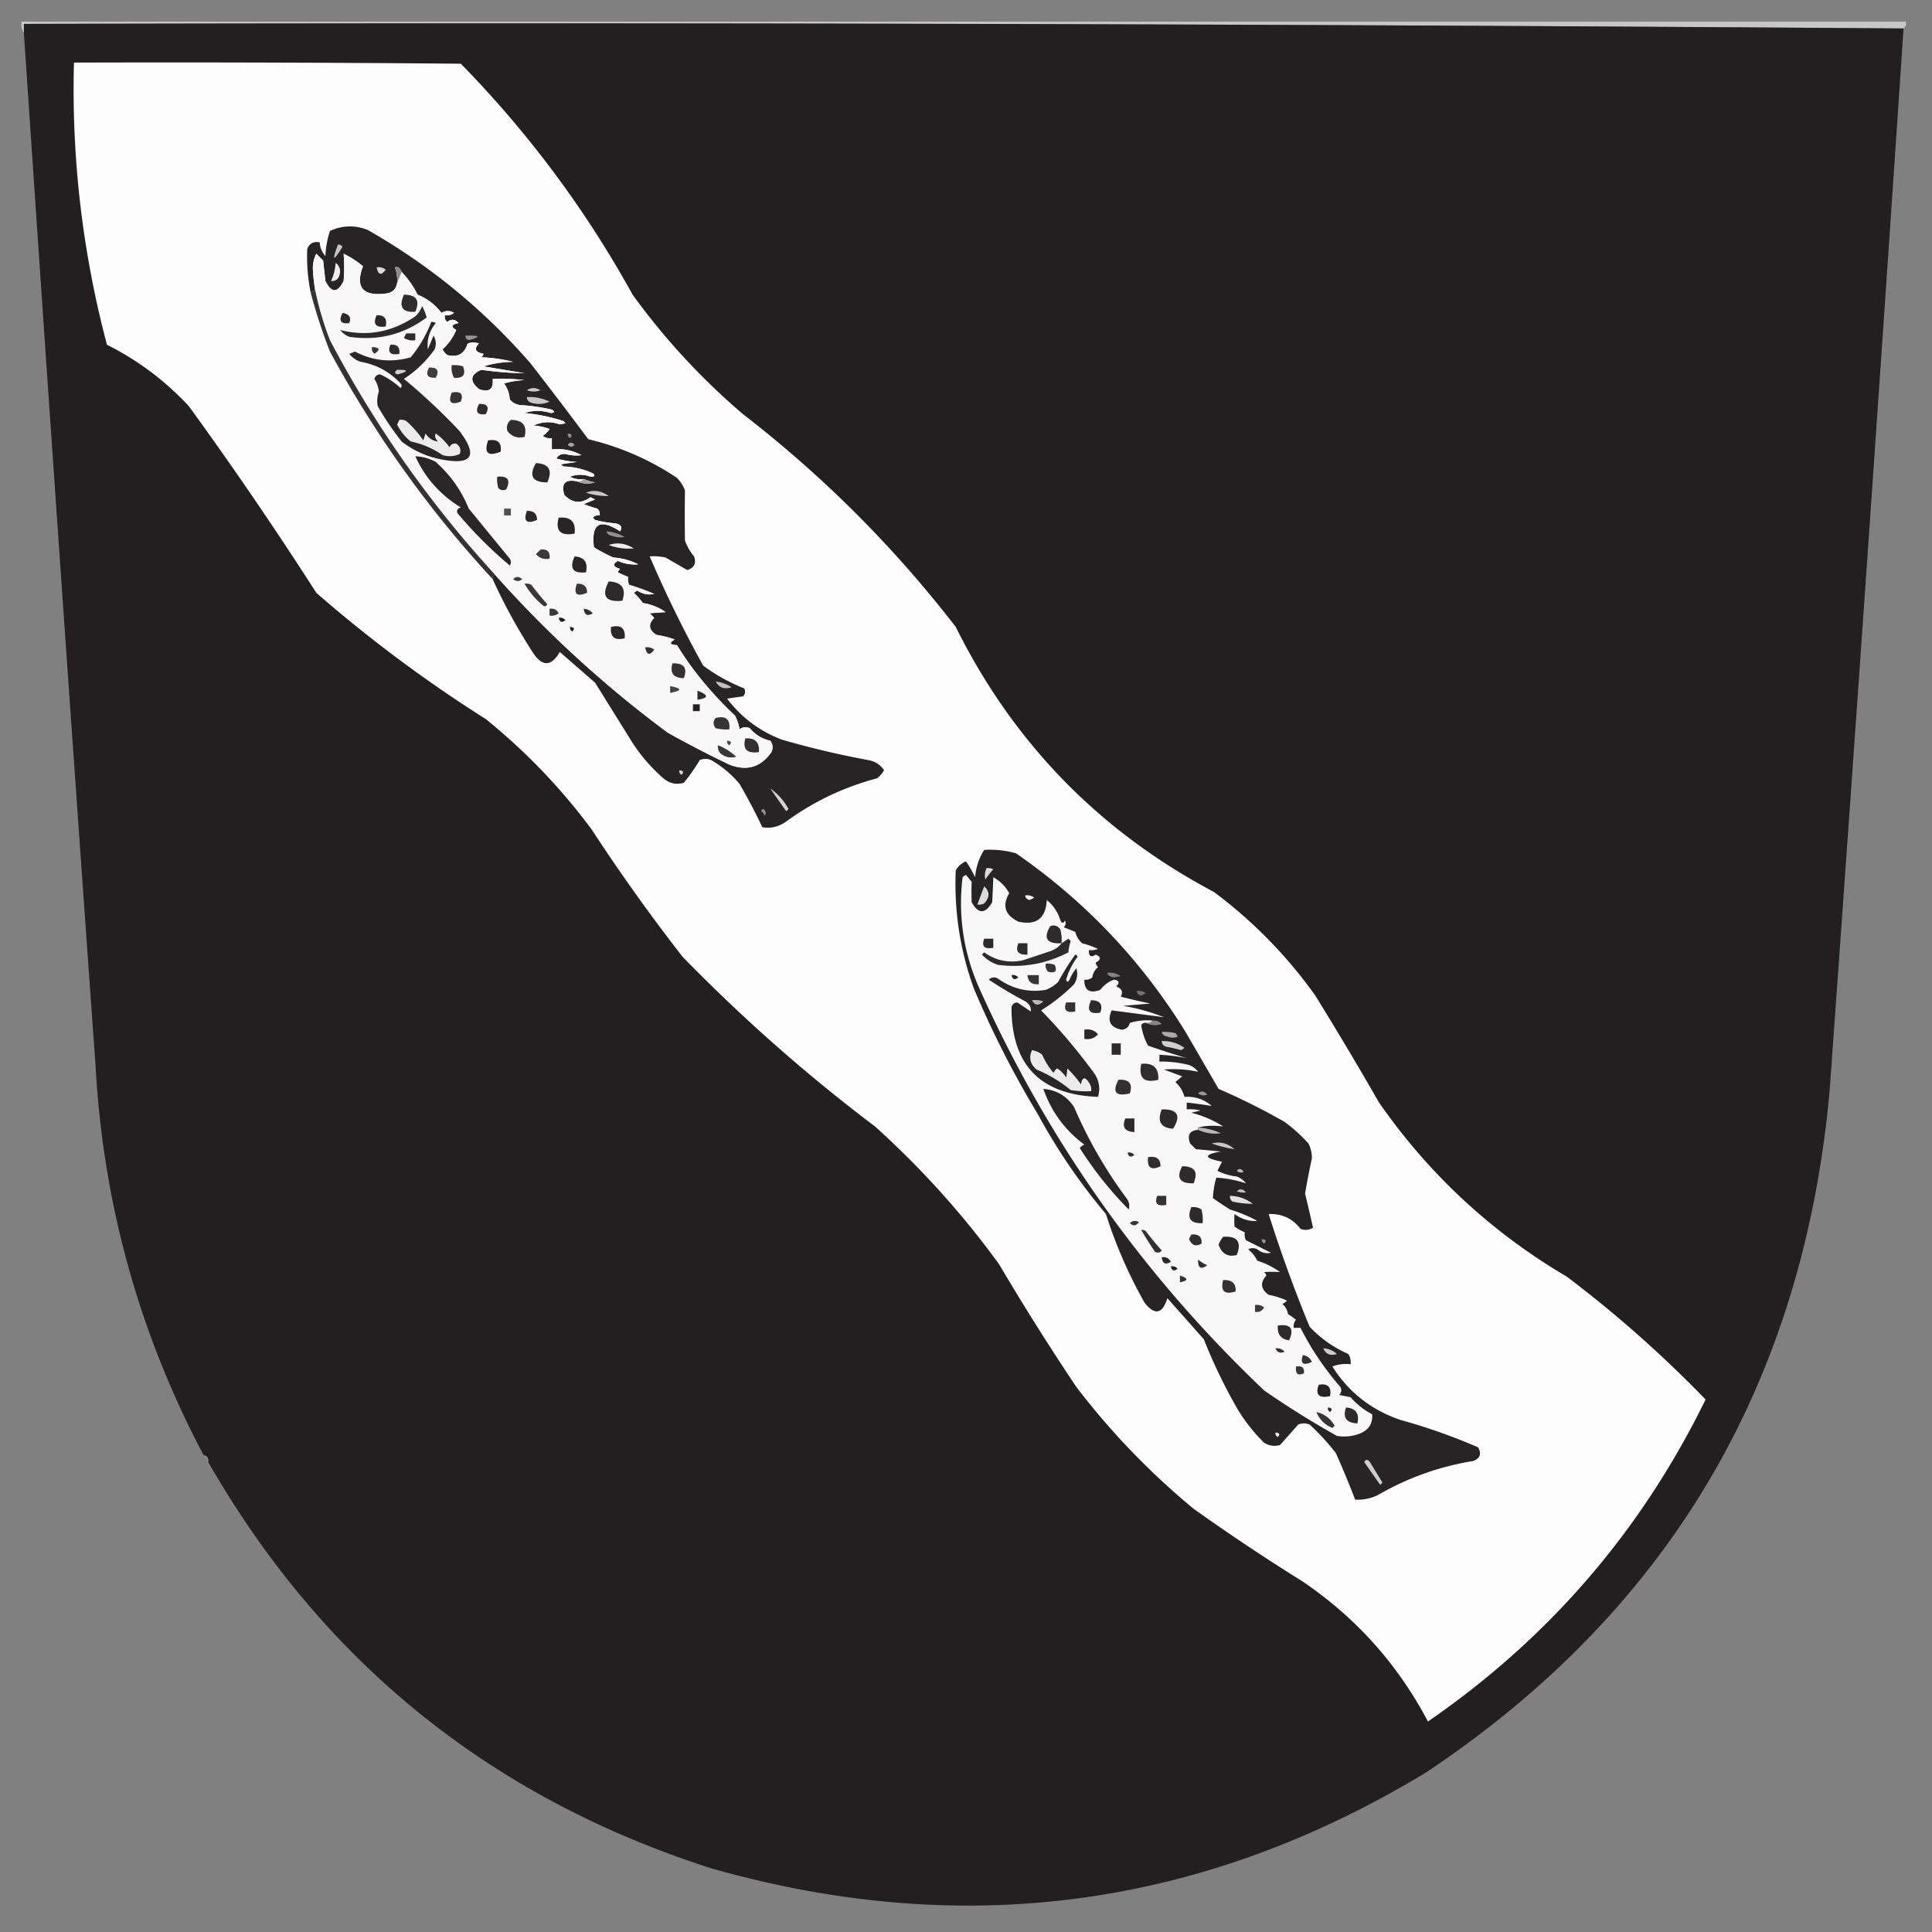 <svg xmlns="http://www.w3.org/2000/svg" width="849" height="849" style="shape-rendering:geometricPrecision;text-rendering:geometricPrecision;image-rendering:optimizeQuality;fill-rule:evenodd;clip-rule:evenodd"><rect width="100%" height="100%" fill="#808080" stroke="none"/><path style="opacity:1" fill="#c8c7c7" d="M836.5 12.5c-274.998-2-550.331-2.666-826-2v4c-.951-1.419-1.284-3.085-1-5h828c.237 1.291-.096 2.291-1 3z"/><path style="opacity:1" fill="#231f20" d="M836.5 12.5a96105.793 96105.793 0 0 1-32.5 467C792.301 608.15 733.134 707.983 626.5 779c-98.464 59.559-203.13 73.559-314 42-96.858-31.048-170.525-90.548-221-178.5.215-1.679-.452-2.679-2-3-28.316-53.458-44.149-110.458-47.5-171a103809.164 103809.164 0 0 1-31.5-454v-4c275.669-.666 551.002 0 826 2z"/><path style="opacity:1" fill="#fdfdfd" d="M32.5 27.5c56.668-.167 113.334 0 170 .5 29.79 30.448 54.957 64.281 75.5 101.5 14.016 19.355 30.182 36.855 48.5 52.5 35.167 27.167 66.333 58.333 93.5 93.5 25.338 51.005 63.172 89.838 113.5 116.5 17.207 12.873 32.04 28.04 44.5 45.5a1658.646 1658.646 0 0 1 28 47c21.962 31.548 49.462 57.048 82.5 76.5 21.649 16.355 41.982 34.355 61 54-28.263 57.77-68.93 104.937-122 141.5-13.186-25.024-31.52-45.524-55-61.5a918.655 918.655 0 0 1-48-32c-19.241-15.906-36.407-33.739-51.5-53.5a1126.317 1126.317 0 0 1-34-54c-16.003-22.009-34.17-42.176-54.5-60.5-29.947-22.601-58.114-47.435-84.5-74.5a826.958 826.958 0 0 1-40-56c-13.424-18.092-28.924-34.259-46.5-48.5a603.305 603.305 0 0 1-74.5-55.5 1721.673 1721.673 0 0 0-56-82c-10.425-11.201-22.425-20.201-36-27-10.761-40.64-15.595-81.973-14.5-124z"/><path style="opacity:1" fill="#282425" d="M216.5 254.5c-.172-.992.162-1.658 1-2a500.455 500.455 0 0 0 76 69.5 517.21 517.21 0 0 0 27 14c7.694 2.989 13.86 1.155 18.5-5.5.798-1.759.631-3.426-.5-5-3.635-.816-6.635-2.65-9-5.5-1.612-.72-3.112-.554-4.5.5a20.64 20.64 0 0 0-2-6c-10.402-9.83-18.902-20.163-25.5-31-3.218-.151-3.551-.984-1-2.5a43.385 43.385 0 0 0-8-2c-3.429-2.112-3.762-4.612-1-7.5l-2-2c2.172-.176 4.505-.343 7-.5-2.992-2.11-6.325-3.443-10-4a26.023 26.023 0 0 0-4-4.5l1.5-1c2.33 1.543 4.83 2.043 7.5 1.5a106.872 106.872 0 0 0-11-4c-.482-1.008-.648-2.175-.5-3.5a54.628 54.628 0 0 1-4.5-2 3.647 3.647 0 0 1 1-1.5c-3.092-.934-3.425-2.1-1-3.5 2.923 1.26 5.923 1.76 9 1.5-3.409-1.74-7.076-2.74-11-3a71.306 71.306 0 0 1-8.5-4.5c-1.253-10.462 2.581-12.795 11.5-7 1.071-1.825.404-2.992-2-3.5a55.582 55.582 0 0 1-9-1.5l-1-1c.825-.886 1.825-1.219 3-1 .219-1.175-.114-2.175-1-3a51.28 51.28 0 0 1-6-2l5-2-2-1c-4.171 2.993-8.004 2.66-11.5-1-1.509-4.993.325-6.993 5.5-6 2.466 1.134 5.133 1.301 8 .5a27.603 27.603 0 0 1-5-1.5 9.86 9.86 0 0 1-6-1c2.978-1.149 5.978-1.149 9 0 1.873.018 2.206-.482 1-1.5a32.653 32.653 0 0 0-13-3l-1-1 7-1a42.769 42.769 0 0 1-9-1.5c.848-1.491 2.181-2.158 4-2 2.332.672 4.666.839 7 .5-4.046-2.174-8.379-3.007-13-2.5v-5c-1.478.262-2.811-.071-4-1a9.425 9.425 0 0 0 3-3 26.724 26.724 0 0 0-7-1.5c3.671-1.743 7.504-1.91 11.5-.5l2.5-.5-1-1a78.311 78.311 0 0 0-17-3.5c3.833-1.233 7.667-1.233 11.5 0 1.722-.111 1.888-.611.5-1.5a83.717 83.717 0 0 0-14-2c-1.829-.273-3.329-1.107-4.5-2.5-.151-2.619-.985-4.953-2.5-7a42.769 42.769 0 0 1 9-1.5 98.432 98.432 0 0 0-14-.5c.417 4.568-1.583 6.068-6 4.5-4.237-3.521-3.903-6.355 1-8.5a139.489 139.489 0 0 0 19 1.5l-18-3c4.149-1.269 8.482-1.935 13-2a68.9 68.9 0 0 0-14-2 3.647 3.647 0 0 0 1-1.5c-3.672-.731-4.339-2.231-2-4.5-1.667-.667-3.333-.667-5 0-1.428 4.546-4.428 6.213-9 5a7.248 7.248 0 0 1-2-2.5 24.206 24.206 0 0 0 6-8.5c-2.501-1.418-2.168-2.418 1-3-1.49-1.772-3.157-1.939-5-.5-.886-.825-1.219-1.825-1-3 1.478.262 2.811-.071 4-1-1.784-1.106-3.618-1.106-5.5 0-2.814-3.657-6.314-6.324-10.5-8-1.863-3.75-4.197-7.083-7-10-.719-1.817-1.719-2.484-3-2a15.418 15.418 0 0 1 1 7c-.547 2.712-2.213 4.212-5 4.5-10.115 1.237-13.449-2.763-10-12a40.411 40.411 0 0 0-8.5-5.5 73.74 73.74 0 0 1 0 12c-2.667 5.333-5.333 5.333-8 0l-1-9-3-3c-1.103 2.129-1.603 4.463-1.5 7a81.83 81.83 0 0 0 1 9l-2 1a81.488 81.488 0 0 1-1.5-19c.928-2.535 2.762-3.535 5.5-3 .108 2.283.941 4.283 2.5 6a40.23 40.23 0 0 1 2-11c5.368-2.489 10.868-2.655 16.5-.5 27.078 15.4 50.911 34.9 71.5 58.5a1959.158 1959.158 0 0 1 25.5 33.5c14.049 3.347 27.049 9.013 39 17a15.83 15.83 0 0 1 3.5 5.5c-.11 7.328-.11 14.662 0 22a22.144 22.144 0 0 0 4 7c1.072 3.053.072 5.053-3 6-3.157-1.817-6.323-3.65-9.5-5.5a24.935 24.935 0 0 0-7-.5 531.955 531.955 0 0 0 23.5 48 79.37 79.37 0 0 0 18 10c.684 1.284.517 2.451-.5 3.5l-7 1c6.277 8.274 14.277 14.274 24 18a388.56 388.56 0 0 0 38 9c3.017.505 5.351 2.005 7 4.5a14.972 14.972 0 0 1-3 3.5c-14.576 3.851-27.909 10.185-40 19-3.308 2.339-6.808 3.172-10.5 2.5a256.871 256.871 0 0 0-10-19c-3.581-4.252-7.748-7.752-12.5-10.5-1.667-.667-3.333-.667-5 0a82.262 82.262 0 0 1-7 10c-3.38.938-6.38.271-9-2a74.398 74.398 0 0 1-13.5-15.5L261.5 300 246 286.5c-3.801 6.572-7.801 6.572-12 0a248.14 248.14 0 0 1-17.5-32z"/><path style="opacity:1" fill="#c6c5c5" d="M148.5 107.5c.876-.131 1.543.202 2 1-4.092 6.636-4.758 6.303-2-1z"/><path style="opacity:1" fill="#f8f8f8" d="m174.5 124.5 2-5c2.803 2.917 5.137 6.25 7 10 4.186 1.676 7.686 4.343 10.5 8 1.882-1.106 3.716-1.106 5.5 0-1.189.929-2.522 1.262-4 1-.219 1.175.114 2.175 1 3 1.843-1.439 3.51-1.272 5 .5-3.168.582-3.501 1.582-1 3a24.206 24.206 0 0 1-6 8.5 7.248 7.248 0 0 0 2 2.5c4.572 1.213 7.572-.454 9-5 1.667-.667 3.333-.667 5 0-2.339 2.269-1.672 3.769 2 4.5a3.647 3.647 0 0 1-1 1.5 68.9 68.9 0 0 1 14 2c-4.518.065-8.851.731-13 2l18 3a139.489 139.489 0 0 1-19-1.5c-4.903 2.145-5.237 4.979-1 8.5 4.417 1.568 6.417.068 6-4.5a98.432 98.432 0 0 1 14 .5 42.769 42.769 0 0 0-9 1.5c1.515 2.047 2.349 4.381 2.5 7 1.171 1.393 2.671 2.227 4.5 2.5 4.729.273 9.396.939 14 2 1.388.889 1.222 1.389-.5 1.5-3.833-1.233-7.667-1.233-11.5 0a78.311 78.311 0 0 1 17 3.5l1 1-2.5.5c-3.996-1.41-7.829-1.243-11.5.5 2.4.186 4.734.686 7 1.5a9.425 9.425 0 0 1-3 3c1.189.929 2.522 1.262 4 1v5c4.621-.507 8.954.326 13 2.5-2.334.339-4.668.172-7-.5-1.819-.158-3.152.509-4 2a42.769 42.769 0 0 0 9 1.5l-7 1 1 1a32.653 32.653 0 0 1 13 3c1.206 1.018.873 1.518-1 1.5-3.022-1.149-6.022-1.149-9 0a9.86 9.86 0 0 0 6 1c-.709.904-1.709 1.237-3 1-5.175-.993-7.009 1.007-5.5 6 3.496 3.66 7.329 3.993 11.5 1l2 1-5 2a51.28 51.28 0 0 0 6 2c.886.825 1.219 1.825 1 3-1.175-.219-2.175.114-3 1l1 1a55.582 55.582 0 0 0 9 1.5c2.404.508 3.071 1.675 2 3.5-8.919-5.795-12.753-3.462-11.5 7a71.306 71.306 0 0 0 8.5 4.5c3.924.26 7.591 1.26 11 3-3.077.26-6.077-.24-9-1.5-2.425 1.4-2.092 2.566 1 3.5a3.647 3.647 0 0 0-1 1.5 54.628 54.628 0 0 0 4.5 2c-.148 1.325.018 2.492.5 3.5a106.872 106.872 0 0 1 11 4c-2.67.543-5.17.043-7.5-1.5l-1.5 1a26.023 26.023 0 0 1 4 4.5c3.675.557 7.008 1.89 10 4-2.495.157-4.828.324-7 .5l2 2c-2.762 2.888-2.429 5.388 1 7.5a43.385 43.385 0 0 1 8 2c-2.551 1.516-2.218 2.349 1 2.5 6.598 10.837 15.098 21.17 25.5 31a20.64 20.64 0 0 1 2 6c1.388-1.054 2.888-1.22 4.5-.5 2.365 2.85 5.365 4.684 9 5.5 1.131 1.574 1.298 3.241.5 5-4.64 6.655-10.806 8.489-18.5 5.5a517.21 517.21 0 0 1-27-14 500.455 500.455 0 0 1-76-69.5c-28.596-31.184-52.763-65.518-72.5-103a135.893 135.893 0 0 1-6.5-22 81.83 81.83 0 0 1-1-9c-.103-2.537.397-4.871 1.5-7l3 3 1 9c2.667 5.333 5.333 5.333 8 0a73.74 73.74 0 0 0 0-12 40.411 40.411 0 0 1 8.5 5.5c-3.449 9.237-.115 13.237 10 12 2.787-.288 4.453-1.788 5-4.5z"/><path style="opacity:1" fill="#efeeee" d="M147.5 115.5c1.941 1.511 2.441 3.511 1.5 6-.71 1.473-1.876 2.14-3.5 2 1.139-2.504 1.806-5.17 2-8z"/><path style="opacity:1" fill="#dadada" d="M165.5 117.5c1.478-.262 2.811.071 4 1-1.963 2.694-3.297 2.361-4-1z"/><path style="opacity:1" fill="#8e8c8c" d="m176.5 119.5-2 5a15.418 15.418 0 0 0-1-7c1.281-.484 2.281.183 3 2z"/><path style="opacity:1" fill="#302c2d" d="M177.5 129.5c5.484-.019 7.15 2.481 5 7.5-5.715.401-7.381-2.099-5-7.5z"/><path style="opacity:1" fill="#2e2b2c" d="M185.5 134.5c.806 1.497 1.472 3.164 2 5-10.075 7.519-21.409 10.352-34 8.5a8.905 8.905 0 0 1-4-3c11.707 3.003 22.707 1.003 33-6a11.105 11.105 0 0 0 3-4.5z"/><path style="opacity:1" fill="#2e2a2b" d="M150.5 137.5c2.987.448 3.987 1.948 3 4.5-3.793.487-4.793-1.013-3-4.5z"/><path style="opacity:1" fill="#2c2829" d="M165.5 138.5c3.41-.116 4.744 1.55 4 5-4.435.578-5.768-1.089-4-5z"/><path style="opacity:1" fill="#2f2b2c" d="M178.5 146.5h4v3c-1.788.285-3.455-.048-5-1 .363-.683.696-1.35 1-2z"/><path style="opacity:1" fill="#969494" d="M204.5 147.5c6.608-.229 7.108.437 1.5 2-1.03-.336-1.53-1.003-1.5-2z"/><path style="opacity:1" fill="#302c2d" d="M171.5 151.5c3-.333 4.333 1 4 4-3.94.734-5.273-.599-4-4z"/><path style="opacity:1" fill="#393536" d="M163.5 152.5c3.457.167 3.79 1.167 1 3-.886-.825-1.219-1.825-1-3z"/><path style="opacity:1" fill="#363233" d="M138.5 127.5a135.893 135.893 0 0 0 6.5 22c19.737 37.482 43.904 71.816 72.5 103-.838.342-1.172 1.008-1 2-27.983-30.272-51.816-63.605-71.5-100a236.834 236.834 0 0 1-8.5-26l2-1z"/><path style="opacity:1" fill="#353132" d="M198.5 160.5a12.93 12.93 0 0 1 5 .5c1.313 3.692-.02 5.359-4 5-.906-1.699-1.239-3.533-1-5.5z"/><path style="opacity:1" fill="#403d3e" d="M188.5 161.5c3.661-.15 4.661 1.35 3 4.5-3.609.226-4.609-1.274-3-4.5z"/><path style="opacity:1" fill="#2a2627" d="M189.5 141.5a2.428 2.428 0 0 1 2 .5c-2.794 3.344-3.961 7.177-3.5 11.5l2.5-6c1.141 1.921 1.308 3.921.5 6-3.715 5.216-8.215 9.549-13.5 13a266.204 266.204 0 0 1 24.5 23c8.036 10.721 5.536 14.888-7.5 12.5-6.682-1.197-12.682-3.864-18-8a122.618 122.618 0 0 1-10.5-15.5c-.419-2.18-.252-4.346.5-6.5a12.817 12.817 0 0 0-2-5.5c.387-1.22 1.22-1.887 2.5-2a32.775 32.775 0 0 1 9 6c.667-.667.667-1.333 0-2-4.74-5.121-10.573-8.288-17.5-9.5-2.055-.687-3.721-1.854-5-3.5l2.5-1c7.834 4.111 16 4.944 24.5 2.5a54.997 54.997 0 0 0 9-15.5z"/><path style="opacity:1" fill="#d2d1d1" d="M174.5 162.5c5.005-.057 5.172.61.5 2-1.684-.183-1.85-.85-.5-2z"/><path style="opacity:1" fill="#cbcaca" d="M231.5 171.5c1.864-1.293 3.864-1.293 6 0-1.901.731-3.901.731-6 0z"/><path style="opacity:1" fill="#363233" d="M198.5 172.5c3.919-.754 5.253.58 4 4-4.366 1.634-5.699.301-4-4z"/><path style="opacity:1" fill="#c9c8c8" d="M231.5 174.5c3.513-.193 6.846.474 10 2-2.606 1.152-5.273 1.318-8 .5-1.256-.417-1.923-1.25-2-2.5z"/><path style="opacity:1" fill="#302c2d" d="M210.5 177.5c3.661-.15 4.661 1.35 3 4.5-3.793.487-4.793-1.013-3-4.5z"/><path style="opacity:1" fill="#312d2e" d="M224.5 184.5c5.296.111 7.296 2.611 6 7.5-2.997.755-5.497-.078-7.5-2.5-.613-1.995-.113-3.662 1.5-5z"/><path style="opacity:1" fill="#ececec" d="M175.5 184.5a4.934 4.934 0 0 1 3 .5 45.255 45.255 0 0 1 7.5 8.5l1-3c1.422 2.138 3.255 3.305 5.5 3.5-1.272-1.246-1.605-2.413-1-3.5a25.658 25.658 0 0 1 6 6c.758-1.311 1.758-1.811 3-1.5 1.711 1.133 2.211 2.633 1.5 4.5-2.401 1.102-4.901 1.269-7.5.5-4.278-2.955-8.945-4.955-14-6a21.754 21.754 0 0 1-6-7.5c.363-.683.696-1.35 1-2z"/><path style="opacity:1" fill="#8f8c8d" d="M249.5 190.5c1.837.139 2.17.806 1 2-.798-.457-1.131-1.124-1-2z"/><path style="opacity:1" fill="#262223" d="M214.5 193.5c4.23-.669 6.063.998 5.5 5-5.58 2.252-7.413.585-5.5-5z"/><path style="opacity:1" fill="#a7a5a6" d="M249.5 195.5c.886-1.276 1.886-1.276 3 0-.925 1.062-1.925 1.062-3 0z"/><path style="opacity:1" fill="#2a2627" d="M182.5 200.5c3.188.118 6.188.951 9 2.5 6.431 5.692 11.264 12.526 14.5 20.5l18 22c.667 1 .667 2 0 3-8.333-7-16-14.667-23-23-.456-1.244.044-2.077 1.5-2.5-9.047-5.537-15.713-13.037-20-22.5z"/><path style="opacity:1" fill="#2c2829" d="M235.5 203.5c5.763.283 7.43 3.116 5 8.5-6.554-.043-8.221-2.877-5-8.5z"/><path style="opacity:1" fill="#322e2f" d="M218.5 209.5c4.659-.485 5.992 1.348 4 5.5-1.284.684-2.451.517-3.5-.5a12.93 12.93 0 0 1-.5-5z"/><path style="opacity:1" fill="#a3a1a1" d="M256.5 210.5a27.603 27.603 0 0 0 5 1.5c-2.867.801-5.534.634-8-.5 1.291.237 2.291-.096 3-1z"/><path style="opacity:1" fill="#c8c7c7" d="M257.5 216.5c3.433-1.376 6.766-.876 10 1.5a31.273 31.273 0 0 1-10-1.5z"/><path style="opacity:1" fill="#545152" d="M221.5 223.5h3v3h-3v-3z"/><path style="opacity:1" fill="#2d2a2b" d="M231.5 224.5c3.024-.136 4.524 1.198 4.5 4-4.585 1.913-6.085.579-4.5-4z"/><path style="opacity:1" fill="#292526" d="M245.5 227.5c5.311-.528 7.645 1.806 7 7-6.214 1.122-8.548-1.211-7-7z"/><path style="opacity:1" fill="#918f90" d="M266.5 233.5c2.892.221 5.559 1.054 8 2.5-1.826.292-3.659.125-5.5-.5-1.376-.184-2.209-.851-2.5-2z"/><path style="opacity:1" fill="#ededed" d="M267.5 239.5c3.72-1.275 7.387-.775 11 1.5a24.45 24.45 0 0 1-11-1.5z"/><path style="opacity:1" fill="#3c393a" d="M237.5 241.5c3-.333 4.333 1 4 4-2.477.449-4.477-.217-6-2a31.147 31.147 0 0 0 2-2z"/><path style="opacity:1" fill="#2a2627" d="M252.5 244.5c4.3.315 5.967 2.649 5 7-5.747.629-7.414-1.705-5-7z"/><path style="opacity:1" fill="#3f3c3d" d="M225.5 254.5c1.208-1.282 2.542-1.282 4 0-1.308 1.126-2.642 1.126-4 0z"/><path style="opacity:1" fill="#2e2a2b" d="M267.5 255.5c5.792.279 7.792 3.112 6 8.5-7.356.741-9.356-2.093-6-8.5z"/><path style="opacity:1" fill="#3b3738" d="M230.5 256.5a4.934 4.934 0 0 1 3 .5 134.126 134.126 0 0 0 7 8.5c-.502 1.021-1.168 1.188-2 .5-3.277-2.766-5.943-5.933-8-9.5z"/><path style="opacity:1" fill="#383536" d="M253.5 256.5c3.024-.136 4.524 1.198 4.5 4-4.585 1.913-6.085.579-4.5-4z"/><path style="opacity:1" fill="#3c3839" d="M241.5 267.5c1.846-.278 3.18.389 4 2-1.189.929-2.522 1.262-4 1v-3z"/><path style="opacity:1" fill="#322e2f" d="M256.5 267.5c1.59.128 2.923.795 4 2-2.333 1.441-3.666.775-4-2z"/><path style="opacity:1" fill="#242021" d="M245.5 271.5c1.175-.219 2.175.114 3 1-1.552 1.298-2.552.965-3-1z"/><path style="opacity:1" fill="#221f1f" d="M250.5 275.5c1.837.139 2.17.806 1 2-.798-.457-1.131-1.124-1-2z"/><path style="opacity:1" fill="#2b2728" d="M268.5 275.5c4.438-1.075 6.438.592 6 5-4.438 1.075-6.438-.592-6-5z"/><path style="opacity:1" fill="#343031" d="M283.5 284.5c1.478-.262 2.811.071 4 1-1.963 2.694-3.297 2.361-4-1z"/><path style="opacity:1" fill="#353132" d="M295.5 291.5c5.041-.147 6.707 2.019 5 6.5-4.546-.039-6.213-2.206-5-6.5z"/><path style="opacity:1" fill="#c3c1c2" d="M314.5 299.5c2.516.255 4.85 1.089 7 2.5-3.194 1.081-5.527.247-7-2.5z"/><path style="opacity:1" fill="#474344" d="M294.5 301.5c5.333 1 5.333 2 0 3v-3z"/><path style="opacity:1" fill="#2f2b2c" d="M306.5 303.5c5.003 1.926 5.003 3.259 0 4v-4z"/><path style="opacity:1" fill="#252122" d="M304.5 309.5h3v3h-3v-3z"/><path style="opacity:1" fill="#383435" d="M314.5 315.5c4.438-1.075 6.438.592 6 5a18.453 18.453 0 0 1-6-.5c-1.228-1.49-1.228-2.99 0-4.5z"/><path style="opacity:1" fill="#332f30" d="M327.5 324.5c4.333-.333 6.333 1.667 6 6-5.238.767-7.238-1.233-6-6z"/><path style="opacity:1" fill="#494647" d="M319.5 325.5c1.837.139 2.17.806 1 2-.798-.457-1.131-1.124-1-2z"/><path style="opacity:1" fill="#3a3637" d="M315.5 327.5c2.947 1.144 5.613 2.811 8 5-2.452.814-4.785.314-7-1.5-.837-1.011-1.17-2.178-1-3.5z"/><path style="opacity:1" fill="#d3d3d3" d="M298.5 338.5c1.837.139 2.17.806 1 2-.798-.457-1.131-1.124-1-2z"/><path style="opacity:1" fill="#d4d3d3" d="M338.5 346.5c3.358 2.36 6.025 5.36 8 9l-1 1a1198.086 1198.086 0 0 1-7-10z"/><path style="opacity:1" fill="#959293" d="M334.5 356.5c.06-.543.393-.876 1-1 1.083.865 1.249 1.865.5 3-.278-.916-.778-1.582-1.5-2z"/><path style="opacity:1" fill="#282425" d="M432.5 373.5a40.842 40.842 0 0 1 14 1.5c30.346 21.011 55.179 47.177 74.5 78.5l14.5 25a294.13 294.13 0 0 1 29 14.5 70.588 70.588 0 0 1 10.5 9.5 14.378 14.378 0 0 1 1.5 6.5 389.035 389.035 0 0 0-3 15.5 1184.893 1184.893 0 0 1 3.5 15c-1.726 1.076-3.559 1.243-5.5.5-3.542-4.57-8.208-6.737-14-6.5a613.05 613.05 0 0 0 18 49.5c4.816 5.14 10.482 9.14 17 12 .88 1.356 1.214 2.856 1 4.5a16.873 16.873 0 0 0-8 1c7.175 11.331 17.175 19.165 30 23.5a257.071 257.071 0 0 1 34 12c1.64 2.776.973 4.776-2 6-14.987 2.439-28.987 7.439-42 15-3.22 1.525-6.553 2.192-10 2a393.198 393.198 0 0 0-8.5-20.5 101.553 101.553 0 0 0-11.5-12.5c-1.667-.667-3.333-.667-5 0l-8 9c-2.471.706-4.805.373-7-1a75.99 75.99 0 0 1-11.5-14.5 232.172 232.172 0 0 1-15-31l-16-18c-2.188 6.957-5.522 7.624-10 2a203.281 203.281 0 0 1-17-39 261.653 261.653 0 0 1-30-44 426.163 426.163 0 0 1-28-55c-6.102-16.818-8.769-34.151-8-52 1.028-1.861 2.528-3.195 4.5-4a53.375 53.375 0 0 1 4 7c.368-4.409 1.702-8.409 4-12z"/><path style="opacity:1" fill="#dadada" d="M433.5 381.5a4.934 4.934 0 0 1 3 .5 36.078 36.078 0 0 0-3.5 4.5c-.384-1.697-.218-3.363.5-5z"/><path style="opacity:1" fill="#f8f8f8" d="M506.5 448.5c-.709.904-1.709 1.237-3 1-.876-.131-1.543.202-2 1 .475 3.222 1.475 6.222 3 9a419.777 419.777 0 0 0 17 5.5 80.056 80.056 0 0 0-12-1.5v3c4.397-.075 8.73.425 13 1.5a8.905 8.905 0 0 1 4 3c-4.899-1.068-9.899-1.401-15-1l8 3-3 2.5c1.961 1.75 3.294 3.917 4 6.5 4.616-.271 8.616 1.063 12 4a248.906 248.906 0 0 0-11-1.5v3a18.453 18.453 0 0 1 6 .5l-4 1a46.302 46.302 0 0 1 14 6c-4.405-.504-8.072-.338-11 .5v1c-3.725.28-4.892 2.28-3.5 6l2.5 2.5 11 1c-7.738 1.416-7.571 2.916.5 4.5l-2 4a24.909 24.909 0 0 0 8.5 2.5 8.905 8.905 0 0 1 4 3c-4.138-1.375-8.471-2.209-13-2.5a39.495 39.495 0 0 0-1.5 9 181.851 181.851 0 0 0 7.5 5 66.123 66.123 0 0 1 12 5c-3.477.294-6.811-.706-10-3a37.384 37.384 0 0 0 0 5.5 20.532 20.532 0 0 0 4.5 2.5c-.148 1.325.018 2.492.5 3.5l11 5.5c-2.023.541-4.023.041-6-1.5-1.333-.667-2.667-.667-4 0a14.506 14.506 0 0 1 4 5 35.145 35.145 0 0 1 10 5 52.745 52.745 0 0 0-7 0c.457.414.791.914 1 1.5-2.835 3.171-2.502 6.004 1 8.5a36.167 36.167 0 0 1 8 2.5 4.457 4.457 0 0 1-2 1.5c1.393 1.171 2.227 2.671 2.5 4.5a20.499 20.499 0 0 1 3.5 2.5c-.837 1.011-1.17 2.178-1 3.5h3c4.619 9.186 10.452 17.852 17.5 26 .684 1.284.517 2.451-.5 3.5l5 1a32.66 32.66 0 0 0 9.5 7.5c.28 4.078-1.553 6.911-5.5 8.5-3.268 1.213-6.601 1.546-10 1a393.965 393.965 0 0 1-32-20c-53.523-50.864-95.356-110.03-125.5-177.5-6.67-15.354-9.003-31.354-7-48a3.647 3.647 0 0 1 1.5-1l2.5 3a105.516 105.516 0 0 0 0 9c2.925 5.221 5.925 5.221 9 0a474.6 474.6 0 0 0 .5-11c3.004 1.684 5.337 4.017 7 7-3.195 5.473-1.862 9.64 4 12.5 7.906 1.761 12.073-1.405 12.5-9.5 2.908 2.381 4.908 5.381 6 9 .667 1.333 1.333 1.333 2 0 .492 1.049.326 2.049-.5 3l5 2a10.408 10.408 0 0 0 3 5 38.085 38.085 0 0 1 7 2.5 8.43 8.43 0 0 1-4 .5c-.12 2.705.88 3.372 3 2 2.436 1.001 2.436 2.168 0 3.5a3.943 3.943 0 0 0 1 2c-1.393 1.171-2.227 2.671-2.5 4.5-1.011.837-2.178 1.17-3.5 1-.032 4.713 2.301 6.213 7 4.5 1.602-2.111 3.602-3.611 6-4.5 2.333.333 2.667 1.333 1 3 2.48.915 3.147 2.415 2 4.5a340.507 340.507 0 0 0 13 3l-12 1a87.943 87.943 0 0 1 18 5l-23-3c-2.053 4.728-.553 7.562 4.5 8.5 1.871-.209 3.038-1.209 3.5-3a25.879 25.879 0 0 1 10-1z"/><path style="opacity:1" fill="#dddcdc" d="M432.5 389.5c2.502 2.299 2.502 4.799 0 7.5a4.934 4.934 0 0 1-3 .5c.954-2.643 1.954-5.31 3-8z"/><path style="opacity:1" fill="#f2f1f1" d="M450.5 393.5c1.478-.262 2.811.071 4 1l-2 1c-1.213-.247-1.88-.914-2-2z"/><path style="opacity:1" fill="#2f2b2c" d="M466.5 414.5c-6.504.362-8.171-2.138-5-7.5 1.867-.711 3.367-.211 4.5 1.5.495 1.973.662 3.973.5 6zM432.5 412.5h4v4c-3.94.734-5.273-.599-4-4z"/><path style="opacity:1" fill="#2f2b2c" d="M466.5 414.5c.982-.641 1.982-1.307 3-2l1 1c-.557 1.735-.89 3.402-1 5-9.768 5.091-20.101 6.924-31 5.5-2.739-.912-5.072-2.412-7-4.5l1-1c5.111 3.649 10.778 4.815 17 3.5l12-4c2.084-.697 3.751-1.864 5-3.5z"/><path style="opacity:1" fill="#302c2d" d="M447.5 414.5h4v5c-4.076.206-5.409-1.461-4-5z"/><path style="opacity:1" fill="#383435" d="M459.5 423.5a8.43 8.43 0 0 1 4 .5c1.174 2.829.174 3.829-3 3-.837-1.011-1.17-2.178-1-3.5z"/><path style="opacity:1" fill="#292627" d="M472.5 419.5c.543.06.876.393 1 1-2.257 2.989-3.924 6.322-5 10 .346 1.196.846 1.196 1.5 0a18.924 18.924 0 0 1 3-5c.706 2.471.373 4.805-1 7a77.262 77.262 0 0 1-14.5 11.5 252.897 252.897 0 0 1 22.5 26.5c2.874 3.52 3.708 7.353 2.5 11.5-25.432-.931-38.099-14.098-38-39.5.387-1.22 1.22-1.887 2.5-2 1.99 1.318 3.99 2.652 6 4 .163-1.887-.671-3.387-2.5-4.5a185.434 185.434 0 0 1-16-9.5c1.223-1.114 2.556-1.281 4-.5 6.34 4.56 13.34 6.227 21 5a15.83 15.83 0 0 0 5.5-3.5 108.985 108.985 0 0 1 7.5-12z"/><path style="opacity:1" fill="#262223" d="M444.5 428.5c1.175-.219 2.175.114 3 1-1.552 1.298-2.552.965-3-1z"/><path style="opacity:1" fill="#373435" d="M451.5 428.5h5v4c-3.088.303-4.754-1.03-5-4z"/><path style="opacity:1" fill="#848182" d="M486.5 427.5c2.25-.319 4.25.181 6 1.5l-3 .5c-1.53-.14-2.53-.807-3-2z"/><path style="opacity:1" fill="#737171" d="M499.5 435.5c1.478-.262 2.811.071 4 1l-2 1c-1.213-.247-1.88-.914-2-2z"/><path style="opacity:1" fill="#b9b8b8" d="M453.5 439.5a12.93 12.93 0 0 1 5 .5c-2.085 2.139-3.751 1.972-5-.5z"/><path style="opacity:1" fill="#363233" d="M468.5 440.5h4v4c-3.94.734-5.273-.599-4-4z"/><path style="opacity:1" fill="#2f2b2c" d="M479.5 439.5c3.985.129 5.318 1.963 4 5.5-4.772.81-6.105-1.023-4-5.5z"/><path style="opacity:1" fill="#878586" d="M506.5 448.5c1.603-.188 2.937.312 4 1.5-2.539.796-4.872.629-7-.5 1.291.237 2.291-.096 3-1z"/><path style="opacity:1" fill="#2b2728" d="M476.5 452.5c2.477-.449 4.477.217 6 2-1.523 1.783-3.523 2.449-6 2v-4z"/><path style="opacity:1" fill="#aaa8a8" d="M510.5 453.5a18.453 18.453 0 0 1 6 .5c.457.414.791.914 1 1.5-1.331.666-2.831.666-4.5 0-1.376-.184-2.209-.851-2.5-2z"/><path style="opacity:1" fill="#2f2b2c" d="M488.5 458.5h4v5h-4v-5z"/><path style="opacity:1" fill="#d0cfd0" d="M510.5 457.5c3.677-.162 7.011.838 10 3l-1.5 1a56.738 56.738 0 0 0-6.5-1.5c-1.256-.417-1.923-1.25-2-2.5z"/><path style="opacity:1" fill="#302c2d" d="M501.5 467.5c5.295-.537 7.795 1.797 7.5 7-6.257 1.575-8.757-.758-7.5-7z"/><path style="opacity:1" fill="#ececec" d="M453.5 461.5c1.67.251 3.17.918 4.5 2a31.317 31.317 0 0 0 5 8 4.457 4.457 0 0 1 1.5-2c1.667 1 3 2.333 4 4 .249-1.082.415-2.415.5-4a47.129 47.129 0 0 1 6 7c.656-3.502 1.989-3.502 4 0 .483.948.649 1.948.5 3a40.914 40.914 0 0 1-9-.5 59.177 59.177 0 0 0-15-9c-2.811-2.406-3.477-5.239-2-8.5z"/><path style="opacity:1" fill="#332f30" d="M491.5 474.5c4.72-.294 6.386 1.706 5 6-6.21 1.467-7.877-.533-5-6z"/><path style="opacity:1" fill="#2a2627" d="M458.5 478.5c5.77.47 10.27 3.137 13.5 8 6.136 14.281 13.803 27.614 23 40 1.187 1.544 1.52 3.211 1 5a160.78 160.78 0 0 1-21.5-27 4.457 4.457 0 0 1 2-1.5c-8.535-6.36-14.535-14.526-18-24.5z"/><path style="opacity:1" fill="#9a9898" d="M526.5 480.5c1.349-1.297 2.682-1.13 4 .5-1.428.579-2.762.412-4-.5z"/><path style="opacity:1" fill="#2e2a2b" d="M510.5 487.5c6.986-.169 8.653 2.664 5 8.5-5.424-.354-7.09-3.188-5-8.5zM494.5 491.5h4v6c-4.238-.22-5.572-2.22-4-6z"/><path style="opacity:1" fill="#b9b7b7" d="M526.5 496.5v-1a27.624 27.624 0 0 1 10 2.5c-3.48.463-6.814-.037-10-1.5z"/><path style="opacity:1" fill="#c7c6c6" d="M532.5 502.5c3.568-.994 6.901-.161 10 2.5a53.26 53.26 0 0 1-10-2.5z"/><path style="opacity:1" fill="#343031" d="M495.5 506.5c1.175-.219 2.175.114 3 1-1.552 1.298-2.552.965-3-1z"/><path style="opacity:1" fill="#322e2f" d="M504.5 508.5c3.626-.639 5.459.694 5.5 4-4.152 1.992-5.985.659-5.5-4z"/><path style="opacity:1" fill="#2f2b2c" d="M519.5 512.5c5.484-.019 7.15 2.481 5 7.5-6.062.135-7.728-2.365-5-7.5z"/><path style="opacity:1" fill="#bab9ba" d="M543.5 514.5c.997-1.213 1.997-1.046 3 .5-1.077.47-2.077.303-3-.5z"/><path style="opacity:1" fill="#c1bfbf" d="M543.5 523.5c1.349-1.297 2.682-1.13 4 .5-1.319.195-2.653.028-4-.5z"/><path style="opacity:1" fill="#e2e1e1" d="M540.5 525.5c3.729.076 7.062 1.243 10 3.5a40.845 40.845 0 0 1-9-1c-.752-.671-1.086-1.504-1-2.5z"/><path style="opacity:1" fill="#363233" d="M508.5 525.5h4v4c-3.94.734-5.273-.599-4-4z"/><path style="opacity:1" fill="#2e2a2b" d="M523.5 530.5c1.644-.214 3.144.12 4.5 1 .495 1.973.662 3.973.5 6-5.365.264-7.032-2.069-5-7z"/><path style="opacity:1" fill="#363233" d="M496.5 537.5c1.101-1.098 2.434-1.265 4-.5-1.182 1.768-2.515 1.935-4 .5z"/><path style="opacity:1" fill="#302d2e" d="M523.5 542.5c3.257-.326 4.757 1.007 4.5 4-2.493 1.446-4.327.779-5.5-2 .363-.683.696-1.35 1-2z"/><path style="opacity:1" fill="#343031" d="M501.5 540.5a2.428 2.428 0 0 1 2 .5 134.126 134.126 0 0 0 7 8.5c-.865 1.083-1.865 1.249-3 .5a151.164 151.164 0 0 1-6-9.5z"/><path style="opacity:1" fill="#292627" d="M537.5 543.5c6.21-.459 8.21 2.208 6 8-3.879 1.002-6.546-.498-8-4.5a11.803 11.803 0 0 1 2-3.5z"/><path style="opacity:1" fill="#959394" d="M554.5 544.5c1.837.139 2.17.806 1 2-.798-.457-1.131-1.124-1-2z"/><path style="opacity:1" fill="#292526" d="M510.5 552.5c1.846-.278 3.18.389 4 2-2.333 1.441-3.666.775-4-2z"/><path style="opacity:1" fill="#322e2f" d="M526.5 553.5a16.58 16.58 0 0 0 4 2.5c-2.809 2.056-4.142 1.223-4-2.5z"/><path style="opacity:1" fill="#242021" d="M514.5 556.5c1.175-.219 2.175.114 3 1-1.552 1.298-2.552.965-3-1z"/><path style="opacity:1" fill="#363334" d="M518.5 560.5c3.81 1.254 3.81 2.254 0 3v-3z"/><path style="opacity:1" fill="#353132" d="M537.5 562.5c3.86-.201 5.694 1.465 5.5 5-4.921 1.577-6.754-.09-5.5-5z"/><path style="opacity:1" fill="#3e3a3b" d="M551.5 573.5c1.478-.262 2.811.071 4 1-.82 1.611-2.154 2.278-4 2v-3z"/><path style="opacity:1" fill="#2e2a2b" d="M561.5 582.5c5.658-.821 7.325 1.346 5 6.5-3.602-.456-5.269-2.623-5-6.5z"/><path style="opacity:1" fill="#332f30" d="M560.5 592.5c1.603-.188 2.937.312 4 1.5-1.963.844-3.296.344-4-1.5z"/><path style="opacity:1" fill="#cdcccc" d="M581.5 592.5c2.283.108 4.283.941 6 2.5-2.875.961-4.875.128-6-2.5z"/><path style="opacity:1" fill="#343031" d="M572.5 595.5c1.884.212 3.217 1.212 4 3-3.828 1.752-5.161.752-4-3z"/><path style="opacity:1" fill="#3a3637" d="M569.5 600.5c2.666-.434 3.833.566 3.5 3-2.658 1.194-3.824.194-3.5-3z"/><path style="opacity:1" fill="#262223" d="M579.5 608.5c4-.667 5.667 1 5 5-4.92 1.085-6.587-.582-5-5z"/><path style="opacity:1" fill="#2e2a2b" d="M591.5 618.5c4.3.315 5.967 2.649 5 7-4.896-.21-6.562-2.543-5-7z"/><path style="opacity:1" fill="#322e2f" d="M583.5 618.5c1.837.139 2.17.806 1 2-.798-.457-1.131-1.124-1-2z"/><path style="opacity:1" fill="#383435" d="M578.5 620.5c3.47.788 6.137 2.788 8 6l-1 1c-3.422-1.422-5.755-3.755-7-7z"/><path style="opacity:1" fill="#eee" d="M560.5 629.5c1.837.139 2.17.806 1 2-.798-.457-1.131-1.124-1-2z"/><path style="opacity:1" fill="#8b898a" d="M89.5 639.5c1.548.321 2.215 1.321 2 3-.901-.79-1.568-1.79-2-3z"/><path style="opacity:1" fill="#cfcece" d="M599.5 642.5c.689-1.274 1.523-1.274 2.5 0l5.5 9-1 1c-2.329-3.33-4.662-6.664-7-10z"/></svg>